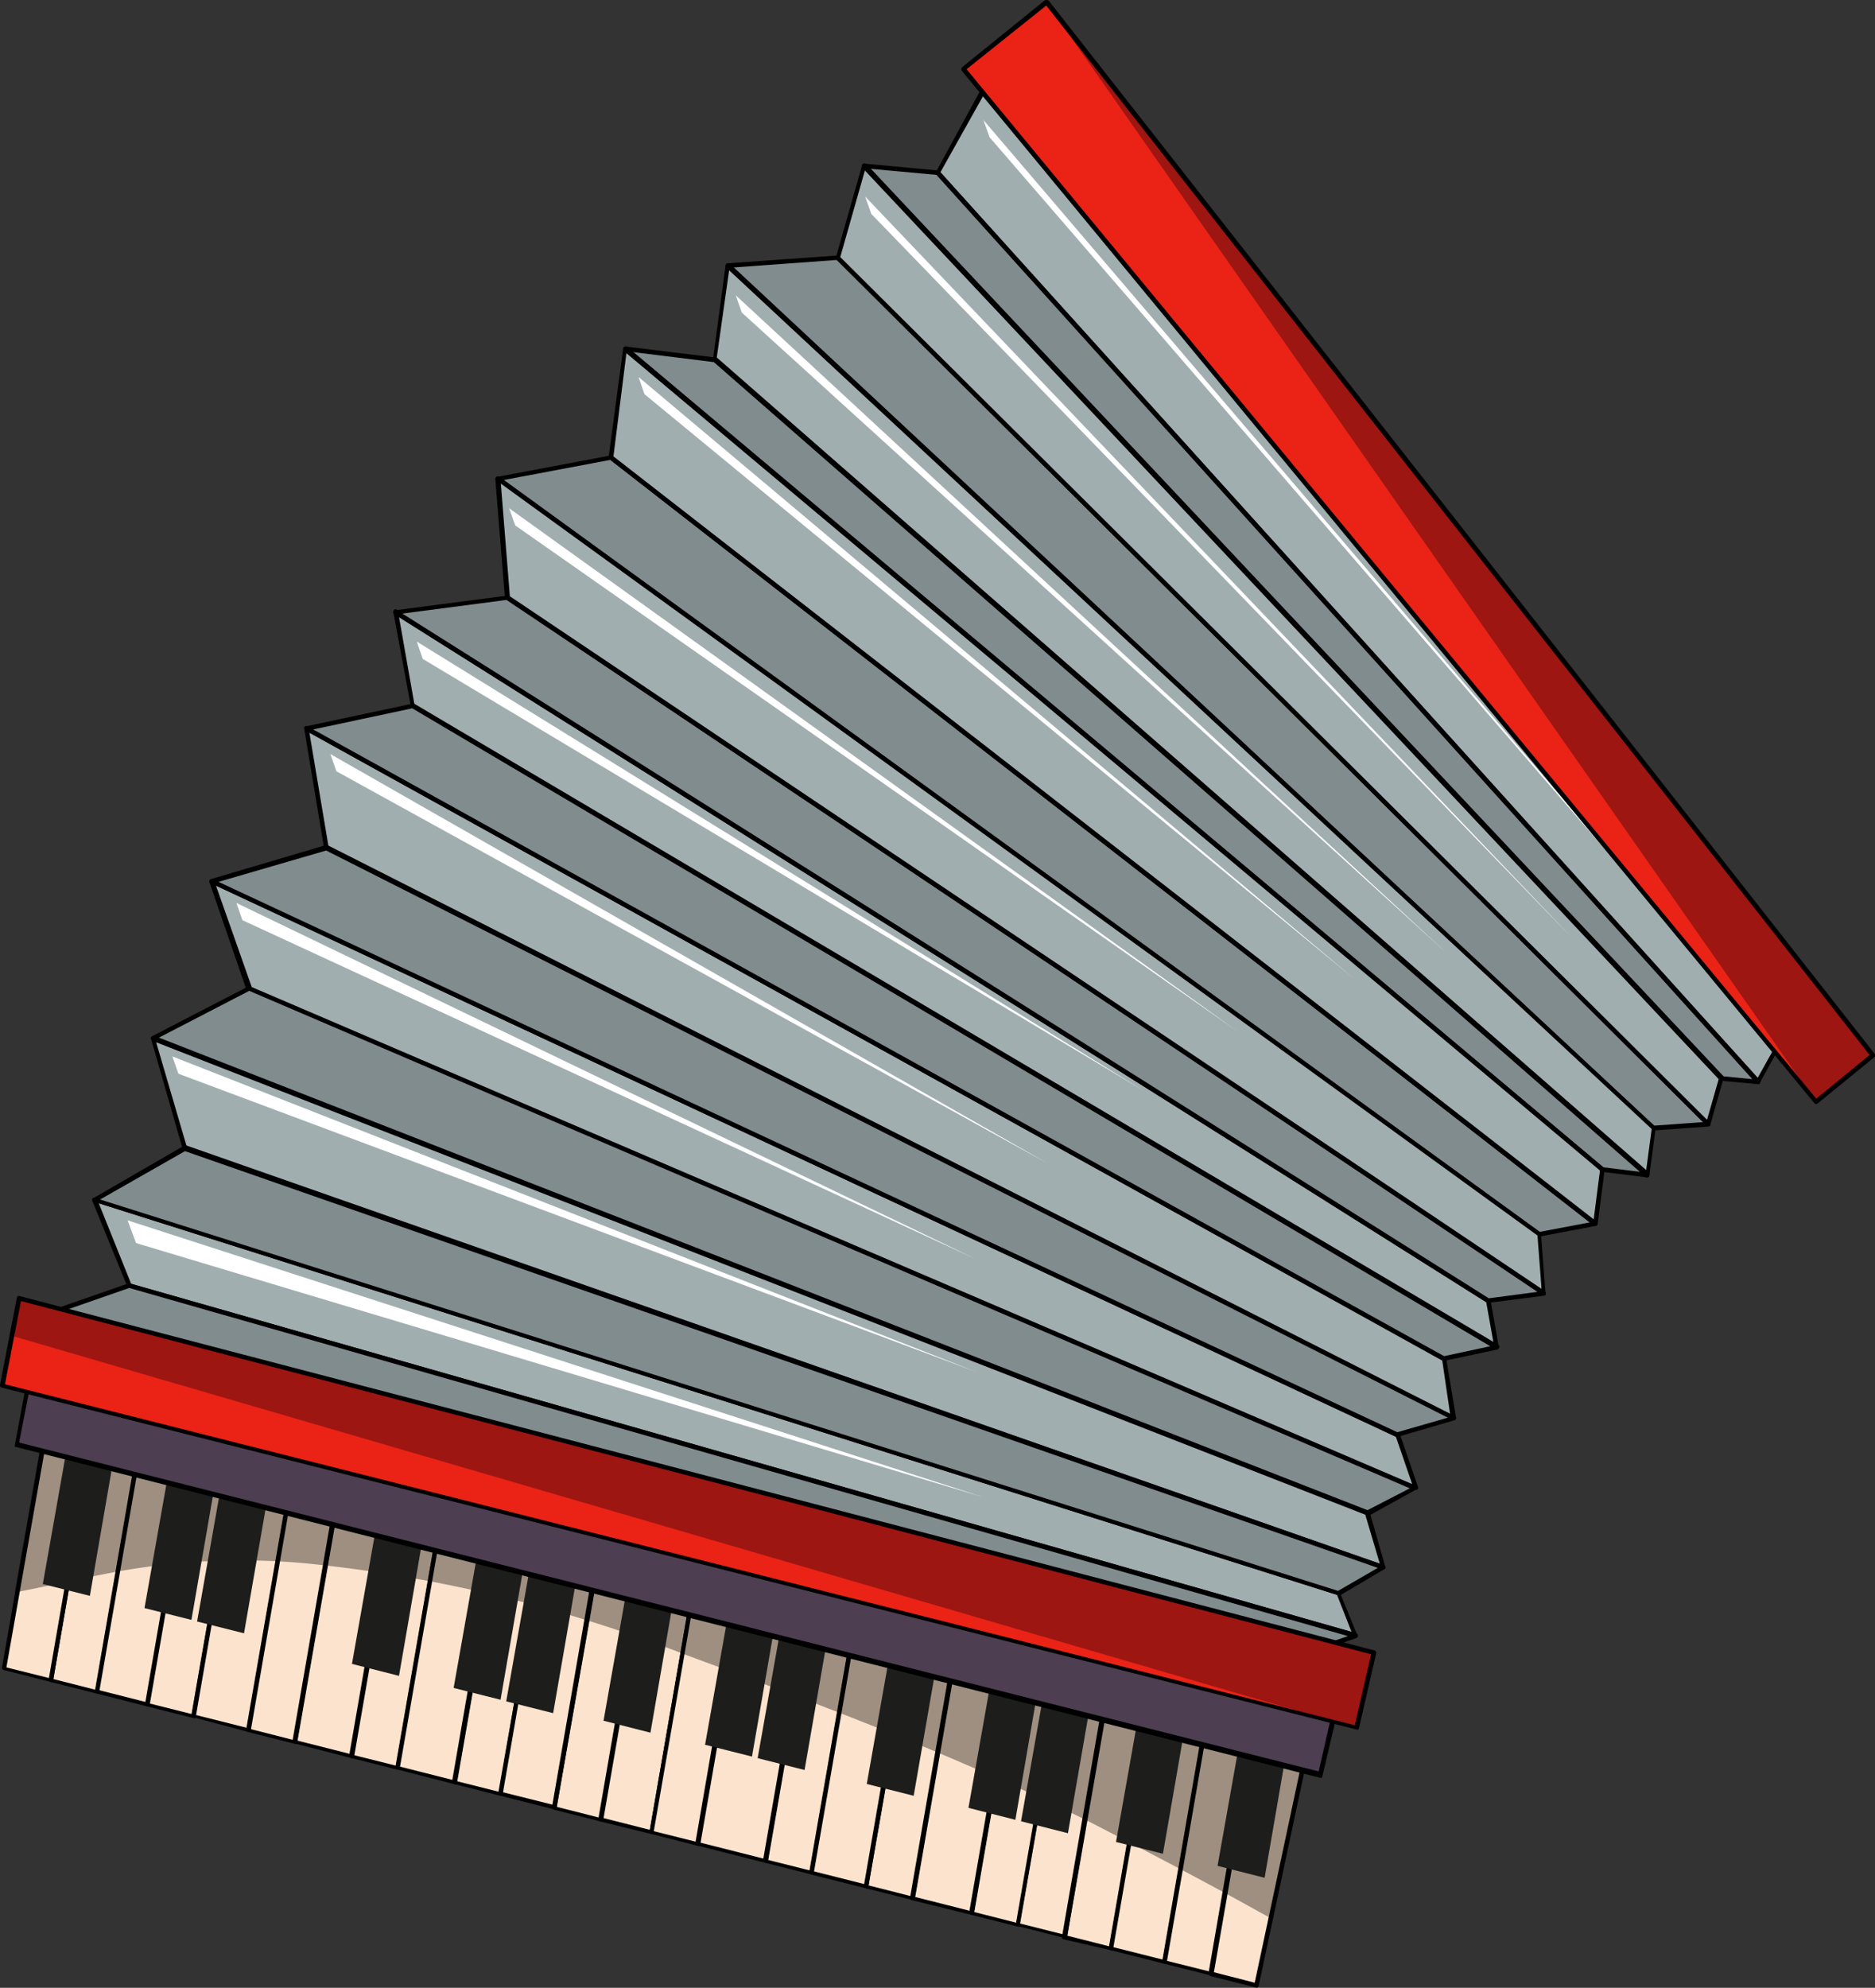 <svg xmlns="http://www.w3.org/2000/svg" width="128.71" height="136.42" viewBox="0 0 128.71 136.42">
  <rect x="0" y="0" width="128.71" height="136.42" fill="#333333" stroke="none"/>
  <defs>
    <style>
      .cls-1 {
        isolation: isolate;
      }

      .cls-2 {
        fill: #a1aeb0;
      }

      .cls-3 {
        fill: #818c8e;
      }

      .cls-4 {
        fill: #fbe3cd;
      }

      .cls-5 {
        opacity: 0.37;
        mix-blend-mode: multiply;
      }

      .cls-6 {
        fill: #1d1d1b;
      }

      .cls-7 {
        fill: #4e3e52;
      }

      .cls-8 {
        fill: #ea2316;
      }

      .cls-9 {
        fill: #9e1611;
      }

      .cls-10 {
        fill: #fff;
      }
    </style>
  </defs>
  <title>Asset 17music</title>
  <g class="cls-1">
    <g id="Layer_2" data-name="Layer 2">
      <g id="Layer_1-2" data-name="Layer 1">
        <g>
          <g>
            <g>
              <polygon class="cls-2" points="28.31 48.44 102.73 92.46 102.16 89.26 27.17 42.01 28.31 48.44"/>
              <path d="M102.86,92.56l0,0a.15.15,0,0,1-.17,0l-74.42-44a.14.14,0,0,1-.07-.11L27,42a.16.16,0,0,1,.07-.16.14.14,0,0,1,.17,0l75,47.24a.26.26,0,0,1,.07.11l.57,3.21A.24.24,0,0,1,102.86,92.56ZM28.45,48.35l74.07,43.8-.5-2.8-74.63-47Z"/>
            </g>
            <g>
              <polygon class="cls-2" points="17.1 67.86 97.15 102.13 95.89 98.46 14.56 60.49 17.1 67.86"/>
              <path d="M97.28,102.22l0,0a.14.14,0,0,1-.17,0L17,68a.18.18,0,0,1-.09-.1l-2.54-7.37a.16.16,0,0,1,.05-.17.17.17,0,0,1,.17,0L96,98.32a.16.16,0,0,1,.09.09l1.26,3.67A.14.14,0,0,1,97.28,102.22Zm-80-34.48,79.66,34.11-1.13-3.28L14.83,60.79Z"/>
            </g>
            <g>
              <polygon class="cls-2" points="22.41 58.2 99.79 97.32 99.11 93.24 21.04 50 22.41 58.2"/>
              <path d="M99.92,97.41s0,0,0,0a.17.17,0,0,1-.17,0L22.34,58.34a.18.18,0,0,1-.09-.12L20.88,50a.14.14,0,0,1,.06-.15.15.15,0,0,1,.17,0L99.19,93.1a.15.15,0,0,1,.08.11l.68,4.08A.17.17,0,0,1,99.92,97.41ZM22.55,58.09l77,39L99,93.34,21.24,50.29Z"/>
            </g>
            <g>
              <polygon class="cls-3" points="21.04 50 99.11 93.24 102.73 92.46 28.31 48.44 21.04 50"/>
              <path d="M102.86,92.56a.17.17,0,0,1-.1.06l-3.62.77a.14.14,0,0,1-.11,0L21,50.13a.15.15,0,0,1-.08-.16.16.16,0,0,1,.12-.13l7.28-1.55a.14.14,0,0,1,.11,0l74.42,44a.15.15,0,0,1,.08.16Zm-3.73.51,3.17-.68-74-43.78-6.8,1.45Z"/>
            </g>
            <g>
              <polygon class="cls-3" points="10.53 71.25 93.88 103.82 97.15 102.13 17.1 67.86 10.53 71.25"/>
              <path d="M97.28,102.22l-.06,0L94,104a.15.15,0,0,1-.13,0L10.47,71.4a.15.15,0,0,1-.1-.14.16.16,0,0,1,.08-.15L17,67.72a.15.15,0,0,1,.13,0L97.21,102a.16.16,0,0,1,.1.14A.15.15,0,0,1,97.28,102.22Zm-3.41,1.42,2.91-1.5L17.11,68l-6.2,3.21Z"/>
            </g>
            <g>
              <polygon class="cls-2" points="12.68 78.77 94.95 107.56 93.88 103.82 10.53 71.25 12.68 78.77"/>
              <path d="M95.08,107.66s0,0,0,0a.15.15,0,0,1-.16,0L12.63,78.92a.16.16,0,0,1-.1-.1L10.37,71.3a.14.14,0,0,1,.05-.16.16.16,0,0,1,.16,0l83.35,32.56a.19.19,0,0,1,.1.1l1.07,3.75A.14.14,0,0,1,95.08,107.66Zm-82.27-29,81.91,28.66-1-3.37-83-32.42Z"/>
            </g>
            <g>
              <polygon class="cls-2" points="8.86 88.23 93.05 112.27 91.87 109.35 6.49 82.36 8.86 88.23"/>
              <path d="M93.18,112.36h0a.17.17,0,0,1-.16,0l-84.19-24a.18.18,0,0,1-.1-.09L6.34,82.42a.16.16,0,0,1,0-.16.17.17,0,0,1,.16-.05l85.38,27a.13.13,0,0,1,.1.09l1.19,2.92A.16.16,0,0,1,93.18,112.36ZM9,88.1,92.78,112l-1-2.55-85-26.87Z"/>
            </g>
            <g>
              <polygon class="cls-3" points="3.51 90.09 90.39 113.19 93.05 112.27 8.86 88.23 3.51 90.09"/>
              <path d="M93.18,112.36a.24.24,0,0,1-.08.06l-2.66.92h-.09L3.47,90.24a.17.17,0,0,1-.12-.15.15.15,0,0,1,.11-.15l5.35-1.86a.14.14,0,0,1,.09,0l84.19,24a.16.16,0,0,1,.12.15A.17.17,0,0,1,93.18,112.36Zm-2.8.67,2.15-.75L8.87,88.39,4.05,90.07Z"/>
            </g>
            <g>
              <polygon class="cls-3" points="6.49 82.36 91.87 109.35 94.95 107.56 12.68 78.77 6.49 82.36"/>
              <path d="M95.08,107.66a.09.09,0,0,1,0,0L92,109.48a.15.15,0,0,1-.13,0l-85.38-27a.15.15,0,0,1-.11-.13.14.14,0,0,1,.08-.15l6.2-3.59a.12.12,0,0,1,.13,0L95,107.41a.15.15,0,0,1,.11.14A.2.2,0,0,1,95.08,107.66Zm-3.23,1.52,2.73-1.58L12.7,79,6.87,82.32Z"/>
            </g>
            <g>
              <polygon class="cls-3" points="14.56 60.49 95.89 98.46 99.79 97.32 22.41 58.2 14.56 60.49"/>
              <path d="M99.92,97.41a.16.16,0,0,1-.08.06l-3.91,1.14a.14.14,0,0,1-.11,0l-81.33-38a.14.14,0,0,1-.08-.15.13.13,0,0,1,.11-.14L22.36,58a.16.16,0,0,1,.12,0L99.86,97.18a.15.15,0,0,1,.09.15A.11.11,0,0,1,99.92,97.41Zm-4,.88,3.47-1-77-38.92L15,60.52Z"/>
            </g>
            <g>
              <polygon class="cls-3" points="49.94 18.22 113.5 77.42 117.26 77.15 57.5 17.68 49.94 18.22"/>
              <path d="M117.39,77.25a.23.23,0,0,1-.12.06l-3.76.27a.25.25,0,0,1-.12,0L49.83,18.34a.15.15,0,0,1,0-.17.14.14,0,0,1,.14-.1l7.56-.54a.14.14,0,0,1,.12,0L117.37,77a.14.14,0,0,1,0,.16Zm-3.84,0,3.36-.24L57.44,17.84l-7.13.52Z"/>
            </g>
            <g>
              <polygon class="cls-3" points="27.17 42.01 102.16 89.26 105.97 88.76 34.82 41.01 27.17 42.01"/>
              <path d="M106.09,88.86a.17.17,0,0,1-.1.06l-3.81.49a.12.12,0,0,1-.1,0l-75-47.25A.16.16,0,0,1,27,42a.17.17,0,0,1,.14-.12l7.65-1a.22.22,0,0,1,.11,0l71.15,47.76a.16.16,0,0,1,.06.17A.09.09,0,0,1,106.09,88.86Zm-3.89.24,3.34-.44L34.78,41.17l-7.16.94Z"/>
            </g>
            <g>
              <polygon class="cls-2" points="67.55 6.08 64.36 11.85 120.67 74.25 122.26 71.38 67.55 6.08"/>
              <path d="M120.8,74.35a.17.17,0,0,1-.24,0L64.24,12a.15.15,0,0,1,0-.18L67.41,6a.14.14,0,0,1,.13-.08.13.13,0,0,1,.13.05l54.72,65.3a.15.15,0,0,1,0,.17l-1.59,2.87A0,0,0,0,1,120.8,74.35ZM64.55,11.83,120.64,74l1.44-2.58-54.5-65Z"/>
            </g>
            <g>
              <polygon class="cls-3" points="59.29 11.39 118.15 74.02 120.67 74.25 64.36 11.85 59.29 11.39"/>
              <path d="M120.8,74.35a.14.14,0,0,1-.14.05l-2.52-.23a.14.14,0,0,1-.1,0L59.18,11.5a.17.17,0,0,1,0-.18.15.15,0,0,1,.16-.09l5.06.47a.12.12,0,0,1,.1.05l56.32,62.39a.17.17,0,0,1,0,.18Zm-2.57-.49,2.06.2L64.28,12l-4.59-.42Z"/>
            </g>
            <g>
              <polygon class="cls-2" points="49.07 24.7 113.06 80.64 113.5 77.42 49.94 18.22 49.07 24.7"/>
              <path d="M113.19,80.74a.18.18,0,0,1-.07.05.16.16,0,0,1-.16,0L49,24.82a.14.14,0,0,1-.06-.14l.87-6.48a.16.16,0,0,1,.11-.12.16.16,0,0,1,.16,0L113.6,77.3a.16.16,0,0,1,.05.14l-.43,3.22A.11.11,0,0,1,113.19,80.74Zm-64-56.11L113,80.33l.38-2.85L50.05,18.55Z"/>
            </g>
            <g>
              <polygon class="cls-2" points="57.5 17.68 117.26 77.15 118.15 74.02 59.29 11.39 57.5 17.68"/>
              <path d="M117.39,77.25a.19.19,0,0,1-.09,0,.14.14,0,0,1-.15,0L57.39,17.79a.14.14,0,0,1,0-.15l1.79-6.3a.2.2,0,0,1,.11-.11.18.18,0,0,1,.16,0l58.86,62.63a.14.14,0,0,1,0,.15l-.89,3.13A.14.14,0,0,1,117.39,77.25ZM57.68,17.64l59.5,59.21.8-2.79L59.37,11.7Z"/>
            </g>
            <g>
              <polygon class="cls-3" points="34.2 32.86 105.66 84.7 109.52 83.97 41.94 31.39 34.2 32.86"/>
              <path d="M109.64,84.07a.17.17,0,0,1-.1.06l-3.85.73a.14.14,0,0,1-.12,0L34.11,33a.16.16,0,0,1-.07-.16.18.18,0,0,1,.13-.12l7.74-1.46a.16.16,0,0,1,.13,0l67.57,52.58a.17.17,0,0,1,.06.16Zm-3.94.47,3.44-.65L41.9,31.56l-7.31,1.38Z"/>
            </g>
            <g>
              <polygon class="cls-3" points="42.91 23.93 110 80.26 113.06 80.64 49.07 24.7 42.91 23.93"/>
              <path d="M113.19,80.74a.19.19,0,0,1-.15.06L110,80.42a.2.2,0,0,1-.08,0L42.8,24.06a.19.19,0,0,1,0-.19.16.16,0,0,1,.16-.09l6.17.76a.12.12,0,0,1,.08,0l64,55.94a.17.17,0,0,1,0,.19Zm-3.13-.63,2.51.31L49,24.85l-5.58-.69Z"/>
            </g>
            <g>
              <polygon class="cls-2" points="34.82 41.01 105.97 88.76 105.66 84.7 34.2 32.86 34.82 41.01"/>
              <path d="M106.09,88.86l0,0a.17.17,0,0,1-.17,0L34.73,41.14a.19.19,0,0,1-.07-.12L34,32.87a.18.18,0,0,1,.08-.15.15.15,0,0,1,.17,0l71.47,51.85a.15.15,0,0,1,.06.11l.31,4.06A.15.15,0,0,1,106.09,88.86ZM35,40.92l70.82,47.53-.28-3.66L34.38,33.19Z"/>
            </g>
            <g>
              <polygon class="cls-2" points="41.94 31.39 109.52 83.97 110 80.26 42.91 23.93 41.94 31.39"/>
              <path d="M109.64,84.07a.18.18,0,0,1-.07.05.16.16,0,0,1-.15,0L41.84,31.52a.2.2,0,0,1-.06-.15l1-7.46a.17.17,0,0,1,.1-.12.16.16,0,0,1,.16,0L110.1,80.14a.16.16,0,0,1,.05.14L109.67,84A.11.11,0,0,1,109.64,84.07ZM42.11,31.32,109.4,83.68l.43-3.35L43,24.24Z"/>
            </g>
          </g>
          <g>
            <g>
              <polygon class="cls-4" points="44.01 108.74 41.22 124.88 44.74 125.77 47.54 109.61 44.01 108.74"/>
              <path d="M44.87,125.87l0,0a.12.12,0,0,1-.13,0L41.18,125a.16.16,0,0,1-.12-.18l2.8-16.13a.12.12,0,0,1,.07-.11.16.16,0,0,1,.12,0l3.53.87a.15.15,0,0,1,.11.18L44.9,125.8Zm-3.48-1.11,3.22.82,2.75-15.85-3.22-.8Z"/>
            </g>
            <g>
              <polygon class="cls-4" points="33.96 106.26 31.18 122.34 34.35 123.14 37.13 107.05 33.96 106.26"/>
              <path d="M34.47,123.24l0,0a.2.2,0,0,1-.13,0l-3.17-.81a.15.15,0,0,1-.12-.17l2.79-16.08a.14.14,0,0,1,.06-.11.2.2,0,0,1,.13,0l3.18.78a.16.16,0,0,1,.11.18l-2.79,16.1A.09.09,0,0,1,34.47,123.24Zm-3.11-1,2.86.72L37,107.16l-2.87-.7Z"/>
            </g>
            <g>
              <polygon class="cls-4" points="26.89 104.52 24.11 120.56 27.29 121.36 30.07 105.3 26.89 104.52"/>
              <path d="M27.41,121.45a.08.08,0,0,1,0,0,.17.17,0,0,1-.12,0l-3.18-.8a.15.15,0,0,1-.11-.18l2.77-16a.18.18,0,0,1,.07-.1.15.15,0,0,1,.13,0l3.17.79a.16.16,0,0,1,.12.18l-2.78,16A.09.09,0,0,1,27.41,121.45Zm-3.12-1,2.87.72,2.73-15.74L27,104.71Z"/>
            </g>
            <g>
              <polygon class="cls-4" points="30.07 105.3 27.29 121.36 31.18 122.34 33.96 106.26 30.07 105.3"/>
              <path d="M31.3,122.44l0,0a.11.11,0,0,1-.12,0l-3.89-1a.16.16,0,0,1-.12-.18l2.78-16.06a.14.14,0,0,1,.07-.1.17.17,0,0,1,.12,0l3.9,1a.16.16,0,0,1,.12.18l-2.79,16.08A.11.11,0,0,1,31.3,122.44Zm-3.84-1.2,3.59.91,2.73-15.77-3.59-.89Z"/>
            </g>
            <g>
              <polygon class="cls-4" points="40.83 107.96 38.04 124.08 41.22 124.88 44.01 108.74 40.83 107.96"/>
              <path d="M41.34,125l0,0a.13.13,0,0,1-.12,0l-3.18-.8a.15.15,0,0,1-.11-.18l2.79-16.12a.14.14,0,0,1,.07-.1.13.13,0,0,1,.12,0l3.18.78a.16.16,0,0,1,.12.18l-2.8,16.14Zm-3.12-1,2.87.73,2.74-15.83L41,108.15Z"/>
            </g>
            <g>
              <polygon class="cls-4" points="37.13 107.05 34.35 123.14 38.04 124.08 40.83 107.96 37.13 107.05"/>
              <path d="M38.17,124.17l0,0a.19.19,0,0,1-.13,0l-3.69-.93a.15.15,0,0,1-.11-.18L37,107a.16.16,0,0,1,.2-.13l3.69.92A.15.15,0,0,1,41,108L38.2,124.1S38.19,124.15,38.17,124.17ZM34.53,123l3.39.85,2.73-15.8-3.39-.84Z"/>
            </g>
            <g>
              <polygon class="cls-4" points="22.99 103.56 20.22 119.57 24.11 120.56 26.89 104.52 22.99 103.56"/>
              <path d="M24.24,120.65l0,0a.19.19,0,0,1-.13,0l-3.89-1a.16.16,0,0,1-.12-.18l2.78-16a.19.19,0,0,1,.07-.11.16.16,0,0,1,.12,0l3.9,1a.15.15,0,0,1,.11.19l-2.77,16Zm-3.84-1.2,3.59.91,2.72-15.72-3.59-.89Z"/>
            </g>
            <g>
              <polygon class="cls-4" points="6.24 99.42 3.48 115.34 6.66 116.14 9.41 100.2 6.24 99.42"/>
              <path d="M6.78,116.23a.08.08,0,0,1,0,0,.13.13,0,0,1-.12,0l-3.18-.8a.16.16,0,0,1-.12-.18L6.08,99.4a.14.14,0,0,1,.07-.11.19.19,0,0,1,.13,0l3.17.78a.16.16,0,0,1,.12.18L6.81,116.16A.24.24,0,0,1,6.78,116.23Zm-3.12-1,2.87.73,2.7-15.63-2.87-.71Z"/>
            </g>
            <g>
              <polygon class="cls-4" points="9.41 100.2 6.66 116.14 10.11 117.01 12.87 101.06 9.41 100.2"/>
              <path d="M10.23,117.11s0,0,0,0a.23.23,0,0,1-.12,0l-3.45-.88a.16.16,0,0,1-.12-.18l2.76-15.93a.15.15,0,0,1,.07-.11.16.16,0,0,1,.12,0l3.46.85a.15.15,0,0,1,.11.18l-2.76,16A.11.11,0,0,1,10.23,117.11ZM6.83,116l3.15.8,2.71-15.65-3.15-.77Z"/>
            </g>
            <g>
              <polygon class="cls-4" points="12.87 101.06 10.11 117.01 13.28 117.81 16.05 101.84 12.87 101.06"/>
              <path d="M13.4,117.91s0,0,0,0a.16.16,0,0,1-.12,0l-3.17-.8A.17.17,0,0,1,10,117l2.76-16a.18.18,0,0,1,.07-.1.15.15,0,0,1,.13,0l3.17.79a.16.16,0,0,1,.12.18l-2.76,16A.16.16,0,0,1,13.4,117.91Zm-3.11-1,2.86.72L15.86,102,13,101.25Z"/>
            </g>
            <g>
              <polygon class="cls-4" points="16.05 101.84 13.28 117.81 17.05 118.77 19.82 102.77 16.05 101.84"/>
              <path d="M17.17,118.86l0,0a.16.16,0,0,1-.12,0l-3.77-1a.16.16,0,0,1-.12-.18l2.77-16a.14.14,0,0,1,.07-.1.17.17,0,0,1,.12,0l3.78.93a.16.16,0,0,1,.11.18l-2.77,16A.09.09,0,0,1,17.17,118.86Zm-3.71-1.16,3.46.87,2.72-15.68L16.17,102Z"/>
            </g>
            <g>
              <polygon class="cls-4" points="19.82 102.77 17.05 118.77 20.22 119.57 22.99 103.56 19.82 102.77"/>
              <path d="M20.34,119.67l0,0a.13.13,0,0,1-.12,0l-3.17-.8a.16.16,0,0,1-.12-.18l2.77-16a.14.14,0,0,1,.07-.11.19.19,0,0,1,.13,0l3.17.78a.16.16,0,0,1,.12.18l-2.78,16A.11.11,0,0,1,20.34,119.67Zm-3.11-1,2.86.73,2.72-15.71-2.87-.7Z"/>
            </g>
            <g>
              <polygon class="cls-4" points="3.07 98.64 0.26 114.52 3.48 115.34 6.24 99.42 3.07 98.64"/>
              <path d="M3.61,115.43l0,0a.2.2,0,0,1-.13,0l-3.22-.82a.16.16,0,0,1-.12-.18L2.91,98.61a.18.18,0,0,1,.07-.1.15.15,0,0,1,.13,0l3.17.78a.15.15,0,0,1,.11.18L3.64,115.36Zm-3.17-1,2.92.73,2.7-15.6-2.87-.71Z"/>
            </g>
            <g>
              <polygon class="cls-4" points="75.91 116.61 73.08 132.94 76.26 133.75 79.08 117.4 75.91 116.61"/>
              <path d="M76.38,133.84s0,0,0,0a.14.14,0,0,1-.12,0L73,133.09a.15.15,0,0,1-.11-.18l2.82-16.32a.18.18,0,0,1,.07-.11.19.19,0,0,1,.13,0l3.17.79a.16.16,0,0,1,.12.18l-2.83,16.34A.21.21,0,0,1,76.38,133.84Zm-3.12-1,2.87.73,2.77-16L76,116.81Z"/>
            </g>
            <g>
              <polygon class="cls-4" points="79.08 117.4 76.26 133.75 79.93 134.67 82.76 118.3 79.08 117.4"/>
              <path d="M80.06,134.77l0,0a.2.2,0,0,1-.13,0l-3.67-.93a.16.16,0,0,1-.12-.18l2.83-16.35a.19.19,0,0,1,.07-.11.13.13,0,0,1,.12,0l3.68.9a.16.16,0,0,1,.12.18L80.09,134.7Zm-3.63-1.14,3.37.85,2.78-16.06-3.37-.83Z"/>
            </g>
            <g>
              <polygon class="cls-4" points="72.67 115.81 69.85 132.12 73.08 132.94 75.91 116.61 72.67 115.81"/>
              <path d="M73.21,133l0,0a.15.15,0,0,1-.13,0l-3.23-.82a.15.15,0,0,1-.12-.17l2.82-16.31a.21.21,0,0,1,.08-.11.16.16,0,0,1,.12,0l3.24.8a.15.15,0,0,1,.11.18L73.24,133ZM70,132l2.93.74,2.77-16L72.8,116Z"/>
            </g>
            <g>
              <polygon class="cls-4" points="69.5 115.03 66.67 131.32 69.85 132.12 72.67 115.81 69.5 115.03"/>
              <path d="M70,132.22l0,0a.13.13,0,0,1-.12,0l-3.17-.8a.16.16,0,0,1-.12-.18L69.34,115a.14.14,0,0,1,.07-.1.13.13,0,0,1,.12,0l3.18.78a.16.16,0,0,1,.12.18L70,132.15A.09.09,0,0,1,70,132.22Zm-3.12-1,2.87.73,2.77-16-2.87-.71Z"/>
            </g>
            <g>
              <polygon class="cls-4" points="82.76 118.3 79.93 134.67 83.1 135.47 85.94 119.09 82.76 118.3"/>
              <path d="M83.23,135.57l0,0a.17.17,0,0,1-.12,0l-3.18-.8a.17.17,0,0,1-.12-.18l2.84-16.37a.19.19,0,0,1,.07-.11.16.16,0,0,1,.12,0l3.18.79a.14.14,0,0,1,.11.18L83.26,135.5Zm-3.12-1,2.87.72,2.78-16.07-2.87-.71Z"/>
            </g>
            <g>
              <polygon class="cls-4" points="89.67 120.01 85.94 119.09 83.1 135.47 86.2 136.26 89.67 120.01"/>
              <path d="M86.33,136.35l0,.05a.16.16,0,0,1-.12,0l-3.09-.78a.15.15,0,0,1-.12-.18l2.83-16.39a.26.26,0,0,1,.07-.11.2.2,0,0,1,.13,0l3.72.92a.15.15,0,0,1,.12.18l-3.47,16.25A.08.08,0,0,1,86.33,136.35Zm-3-1,2.8.72,3.4-15.94-3.41-.85Z"/>
            </g>
            <g>
              <polygon class="cls-4" points="55.33 111.54 52.52 127.74 55.7 128.54 58.51 112.32 55.33 111.54"/>
              <path d="M55.82,128.64l0,0a.16.16,0,0,1-.12,0l-3.17-.8a.17.17,0,0,1-.12-.18l2.81-16.21a.19.19,0,0,1,.07-.11.16.16,0,0,1,.12,0l3.18.79a.15.15,0,0,1,.11.18l-2.8,16.22A.25.25,0,0,1,55.82,128.64Zm-3.11-1,2.86.72,2.76-15.91-2.87-.71Z"/>
            </g>
            <g>
              <polygon class="cls-4" points="65.43 114.03 62.62 130.29 66.67 131.32 69.5 115.03 65.43 114.03"/>
              <path d="M66.8,131.41a.08.08,0,0,1,0,0,.13.13,0,0,1-.12,0l-4.06-1a.15.15,0,0,1-.12-.17L65.28,114a.12.12,0,0,1,.07-.1.11.11,0,0,1,.12,0l4.06,1a.16.16,0,0,1,.12.18l-2.82,16.29A.33.33,0,0,1,66.8,131.41Zm-4-1.23,3.75.95,2.77-16-3.76-.93Z"/>
            </g>
            <g>
              <polygon class="cls-4" points="47.54 109.61 44.74 125.77 47.91 126.58 50.72 110.4 47.54 109.61"/>
              <path d="M48,126.67s0,0,0,0a.17.17,0,0,1-.12,0l-3.18-.81a.13.13,0,0,1-.11-.17l2.79-16.16a.18.18,0,0,1,.07-.11.19.19,0,0,1,.13,0l3.17.78a.17.17,0,0,1,.12.18l-2.8,16.18A.15.15,0,0,1,48,126.67Zm-3.12-1,2.87.72,2.74-15.87-2.86-.7Z"/>
            </g>
            <g>
              <polygon class="cls-4" points="50.72 110.4 47.91 126.58 52.52 127.74 55.33 111.54 50.72 110.4"/>
              <path d="M52.65,127.84s0,0,0,0a.25.25,0,0,1-.12,0l-4.61-1.17a.16.16,0,0,1-.12-.18l2.8-16.18a.19.19,0,0,1,.07-.11.17.17,0,0,1,.12,0l4.62,1.14a.16.16,0,0,1,.12.18l-2.81,16.21A.21.21,0,0,1,52.65,127.84Zm-4.56-1.38,4.31,1.09,2.75-15.9-4.31-1.06Z"/>
            </g>
            <g>
              <polygon class="cls-4" points="62.26 113.25 59.44 129.49 62.62 130.29 65.43 114.03 62.26 113.25"/>
              <path d="M62.74,130.39l0,0a.13.13,0,0,1-.12,0l-3.18-.8a.15.15,0,0,1-.11-.18l2.81-16.24a.15.15,0,0,1,.19-.13l3.18.79a.16.16,0,0,1,.12.18l-2.82,16.26A.09.09,0,0,1,62.74,130.39Zm-3.12-1,2.87.73,2.76-15.95-2.87-.71Z"/>
            </g>
            <g>
              <polygon class="cls-4" points="58.51 112.32 55.7 128.54 59.44 129.49 62.26 113.25 58.51 112.32"/>
              <path d="M59.57,129.59l0,0a.15.15,0,0,1-.13,0l-3.74-.94a.17.17,0,0,1-.12-.18l2.81-16.23a.14.14,0,0,1,.07-.1.15.15,0,0,1,.13,0l3.74.92a.16.16,0,0,1,.12.18L59.6,129.52Zm-3.69-1.16,3.44.87,2.76-15.94-3.44-.85Z"/>
            </g>
            <path class="cls-5" d="M89.7,119.86,86,118.94l-3.18-.79-3.68-.9L76,116.46l-3.24-.8-3.18-.78-4.06-1-3.18-.79-3.74-.92-3.18-.79-4.62-1.14-3.17-.78-3.53-.87-3.18-.78-3.69-.92L34,106.11l-3.9-1-3.17-.79-3.9-1-3.17-.78-3.78-.93-3.17-.79-3.46-.85-3.17-.78-3.17-.78a.15.15,0,0,0-.13,0,.18.18,0,0,0-.07.1L1,109.29c2.51-.48,5-1.07,7.53-1.52A48,48,0,0,1,21,107.29a98.66,98.66,0,0,1,26.08,6.28c9.38,3.47,18.79,7,27.75,11.48,3.88,2,7.74,4,11.54,6.12l1,.55L89.82,120A.15.15,0,0,0,89.7,119.86Z"/>
            <polygon class="cls-6" points="5.75 92.83 2.94 108.71 6.17 109.52 8.92 93.61 5.75 92.83"/>
            <polygon class="cls-6" points="12.73 94.47 9.92 110.36 13.14 111.17 15.9 95.25 12.73 94.47"/>
            <polygon class="cls-6" points="16.34 95.39 13.53 111.28 16.75 112.09 19.51 96.17 16.34 95.39"/>
            <polygon class="cls-6" points="26.97 98.31 24.16 114.19 27.39 115.01 30.14 99.09 26.97 98.31"/>
            <polygon class="cls-6" points="33.95 99.95 31.14 115.84 34.36 116.65 37.12 100.74 33.95 99.95"/>
            <polygon class="cls-6" points="37.56 100.88 34.75 116.76 37.97 117.57 40.73 101.66 37.56 100.88"/>
            <polygon class="cls-6" points="44.24 102.21 41.43 118.09 44.65 118.91 47.4 102.99 44.24 102.21"/>
            <polygon class="cls-6" points="51.21 103.86 48.4 119.74 51.62 120.55 54.38 104.64 51.21 103.86"/>
            <polygon class="cls-6" points="54.82 104.78 52.01 120.66 55.23 121.47 57.99 105.56 54.82 104.78"/>
            <polygon class="cls-6" points="62.31 106.54 59.5 122.43 62.72 123.24 65.48 107.33 62.31 106.54"/>
            <polygon class="cls-6" points="69.29 108.19 66.48 124.07 69.7 124.89 72.45 108.97 69.29 108.19"/>
            <polygon class="cls-6" points="72.9 109.11 70.09 124.99 73.31 125.81 76.07 109.89 72.9 109.11"/>
            <polygon class="cls-6" points="79.42 110.52 76.61 126.41 79.83 127.22 82.59 111.3 79.42 110.52"/>
            <polygon class="cls-6" points="86.4 112.17 83.58 128.05 86.81 128.87 89.56 112.95 86.4 112.17"/>
          </g>
          <g>
            <polygon class="cls-7" points="2.25 93.39 91.78 116.82 90.64 121.8 1.13 99.16 2.25 93.39"/>
            <path d="M90.75,122l-.15,0L1,99.28,2.13,93.2,92,116.7ZM1.31,99l89.21,22.57,1.07-4.68L2.37,93.59Z"/>
          </g>
          <g>
            <polygon class="cls-8" points="1.32 89.09 94.29 113.42 93.1 118.59 0.16 95.08 1.32 89.09"/>
            <polygon class="cls-9" points="1.32 89.09 94.29 113.42 93.1 118.59 0.97 91.72 1.32 89.09"/>
            <path d="M93.23,118.69l0,0a.16.16,0,0,1-.12,0L.12,95.23A.16.16,0,0,1,0,95.05l1.16-6a.18.18,0,0,1,.07-.1.2.2,0,0,1,.13,0l93,24.32a.16.16,0,0,1,.11.19l-1.19,5.17A.19.19,0,0,1,93.23,118.69ZM.34,95,93,118.4l1.12-4.87L1.44,89.29Z"/>
          </g>
          <polygon class="cls-10" points="16.23 61.97 66.9 86.37 16.64 63.15 16.23 61.97"/>
          <g>
            <polygon class="cls-10" points="11.83 72.5 12.25 73.69 67.01 94.15 11.83 72.5"/>
            <polygon class="cls-10" points="8.76 83.75 9.34 85.31 67.44 102.73 8.76 83.75"/>
          </g>
          <polygon class="cls-10" points="22.68 51.75 71.91 79.84 23.09 52.93 22.68 51.75"/>
          <polygon class="cls-10" points="28.61 44.03 78.51 74.86 29.02 45.22 28.61 44.03"/>
          <polygon class="cls-10" points="34.95 34.88 84.96 70.79 35.37 36.06 34.95 34.88"/>
          <polygon class="cls-10" points="43.83 25.87 92.98 67.19 44.24 27.05 43.83 25.87"/>
          <polygon class="cls-10" points="50.51 20.27 99.31 65.41 50.92 21.45 50.51 20.27"/>
          <polygon class="cls-10" points="59.39 13.49 107.94 64.39 59.81 14.68 59.39 13.49"/>
          <polygon class="cls-10" points="67.51 8.24 115.92 64.94 67.93 9.42 67.51 8.24"/>
          <g>
            <polygon class="cls-8" points="71.84 0.16 128.55 72.44 124.65 75.62 66.13 4.73 71.84 0.16"/>
            <polygon class="cls-9" points="71.84 0.16 128.55 72.44 124.65 75.62 71.84 0.16 71.84 0.16"/>
            <path d="M128.68,72.54l0,0-3.9,3.18a.16.16,0,0,1-.22,0L66,4.83a.17.17,0,0,1,0-.12s0-.07.06-.11L71.75,0a.2.2,0,0,1,.11,0A.24.24,0,0,1,72,.06l56.71,72.29A.17.17,0,0,1,128.68,72.54Zm-4,2.86,3.66-3L71.82.38,66.35,4.75Z"/>
          </g>
        </g>
      </g>
    </g>
  </g>
</svg>
